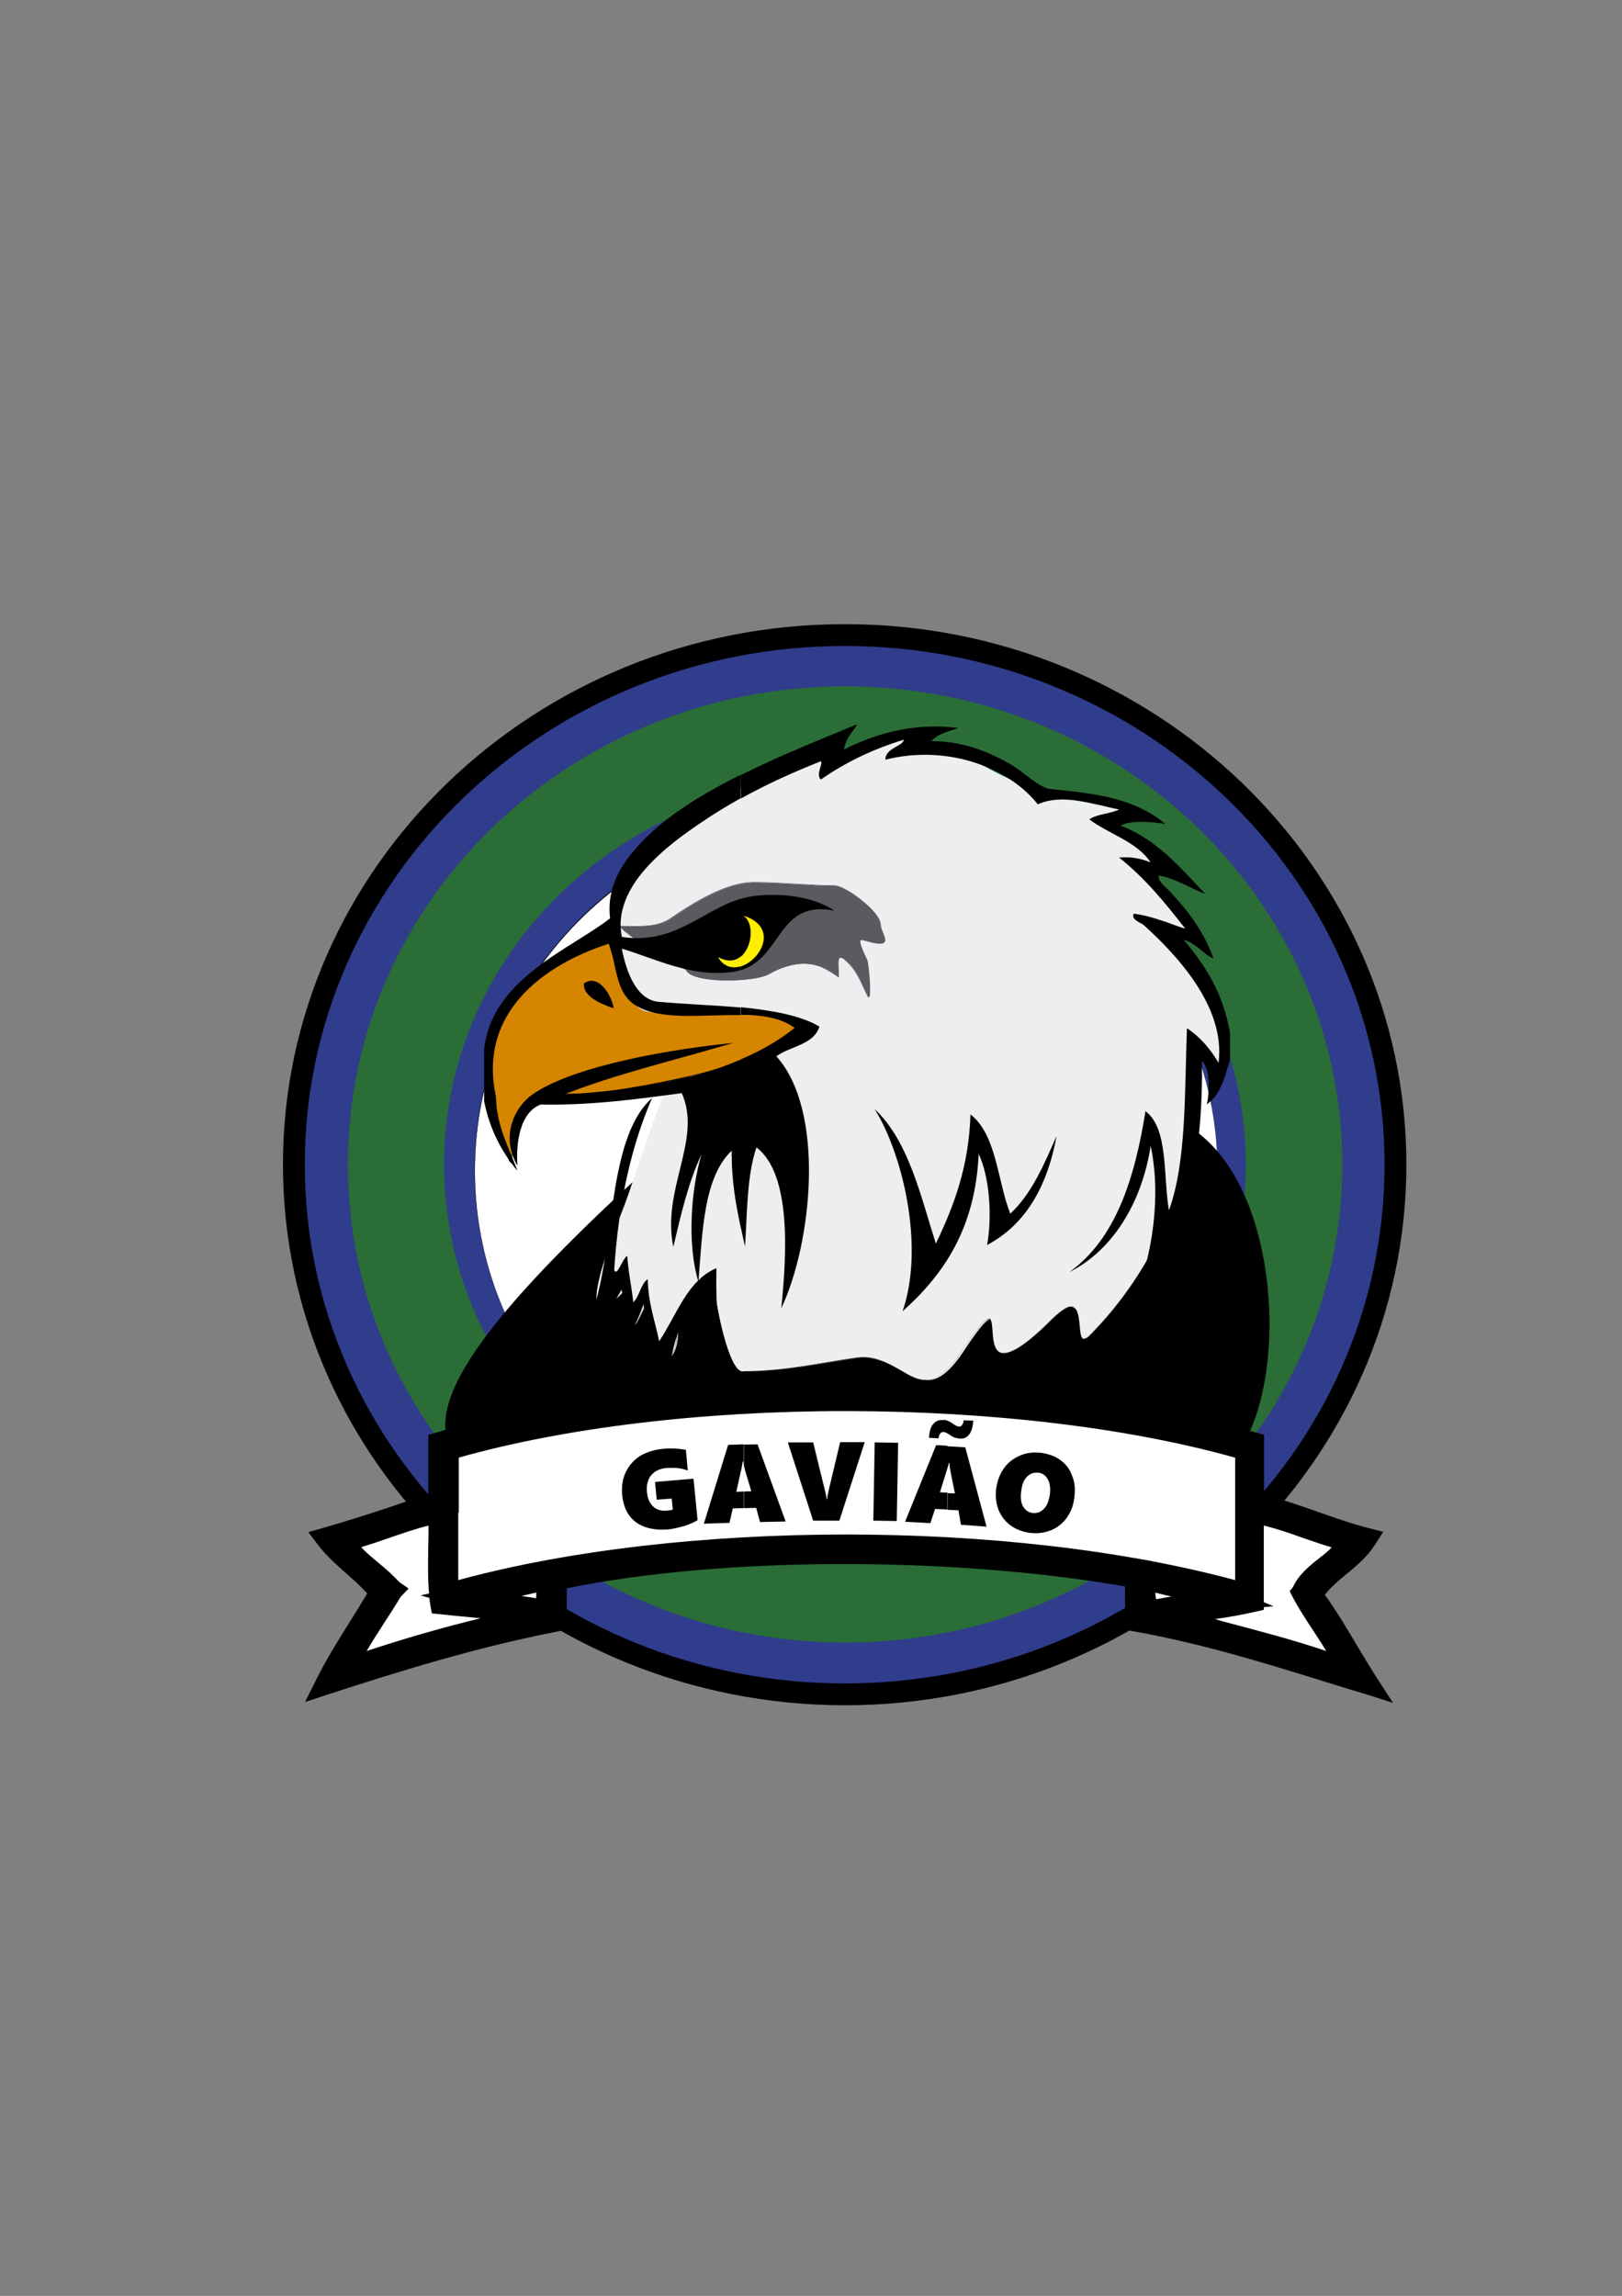 <?xml version="1.0" encoding="utf-8"?>
<!-- Generator: Adobe Illustrator 21.0.2, SVG Export Plug-In . SVG Version: 6.00 Build 0)  -->
<svg version="1.1" id="Camada_1" xmlns="http://www.w3.org/2000/svg" xmlns:xlink="http://www.w3.org/1999/xlink" x="0px" y="0px"
	 viewBox="0 0 595 842" style="enable-background:new 0 0 595 842;" xml:space="preserve">
<rect x="0" y="0" width="595" height="842" fill="#808080" stroke="none"/>
<style type="text/css">
	.st0{fill-rule:evenodd;clip-rule:evenodd;fill:#303C8C;}
	.st1{fill-rule:evenodd;clip-rule:evenodd;fill:#2B6D37;}
	.st2{fill-rule:evenodd;clip-rule:evenodd;fill:#FFFFFF;}
	.st3{fill-rule:evenodd;clip-rule:evenodd;}
	.st4{fill-rule:evenodd;clip-rule:evenodd;fill:#D68500;}
	.st5{fill-rule:evenodd;clip-rule:evenodd;fill:#EDEEF0;}
	.st6{fill:#EDEEF0;}
	.st7{fill-rule:evenodd;clip-rule:evenodd;fill:#5B5B5F;}
	.st8{fill:#5B5B5F;}
	.st9{fill-rule:evenodd;clip-rule:evenodd;fill:#FEEE00;}
</style>
<g>
	<path class="st0" d="M310,232.9c-111.6,0-202.1,87-202.1,194.2c0,107.3,90.5,194.3,202.1,194.3c111.5,0,202-87,202-194.3
		C512,319.9,421.5,232.9,310,232.9z"/>
	<path d="M103.8,427.1c0-109.3,92.5-198.2,206.1-198.2c113.6,0,206,88.9,206,198.2c0,109.3-92.4,198.3-206,198.3
		C196.3,625.3,103.8,536.4,103.8,427.1z M111.8,427.1c0,104.9,88.9,190.3,198.1,190.3c109.2,0,198-85.3,198-190.3
		c0-104.9-88.8-190.2-198-190.2C200.7,236.9,111.8,322.2,111.8,427.1z"/>
</g>
<path class="st1" d="M310,251.7c-100.7,0-182.4,78.6-182.4,175.3c0,96.8,81.7,175.4,182.4,175.4c100.7,0,182.4-78.6,182.4-175.4
	C492.3,330.3,410.6,251.7,310,251.7z"/>
<path class="st0" d="M310,568.4c-81,0-147.1-63.5-147.1-141.3S229,285.7,310,285.7c80.9,0,147,63.5,147,141.3S390.9,568.4,310,568.4
	z"/>
<g>
	<path class="st2" d="M310.4,297.2c-75.2,0-136.2,59.2-136.2,132.1c0,73,61,132.2,136.2,132.2c75.2,0,136.2-59.2,136.2-132.2
		C446.6,356.4,385.6,297.2,310.4,297.2z"/>
	<path d="M257.3,551.2c-16.2-6.7-30.8-16.2-43.3-28.4s-22.4-26.3-29.2-42.1c-7.1-16.3-10.7-33.6-10.7-51.5
		c0-17.8,3.6-35.2,10.7-51.5c6.9-15.7,16.7-29.9,29.2-42c12.5-12.1,27.1-21.7,43.3-28.3c16.8-6.9,34.7-10.4,53.1-10.4c0,0,0,0,0,0
		c18.4,0,36.2,3.5,53,10.4c16.2,6.7,30.8,16.2,43.3,28.3c12.5,12.1,22.4,26.3,29.2,42c7.1,16.3,10.7,33.6,10.7,51.5
		c0,17.9-3.6,35.2-10.7,51.5c-6.9,15.8-16.7,29.9-29.2,42.1c-12.5,12.1-27.1,21.7-43.3,28.4c-16.8,6.9-34.6,10.4-53,10.4
		C292,561.6,274.1,558.1,257.3,551.2z M257.4,307.7c-16.2,6.7-30.8,16.2-43.3,28.3c-12.5,12.1-22.3,26.2-29.2,42
		c-7.1,16.3-10.7,33.6-10.7,51.4c0,17.8,3.6,35.1,10.7,51.4c6.9,15.7,16.7,29.9,29.2,42c12.5,12.1,27.1,21.7,43.3,28.3
		c16.8,6.9,34.6,10.4,53,10.4c18.4,0,36.2-3.5,53-10.4c16.2-6.7,30.8-16.2,43.3-28.3c12.5-12.1,22.3-26.3,29.2-42
		c7.1-16.3,10.7-33.6,10.7-51.4c0-17.8-3.6-35.1-10.7-51.4c-6.9-15.7-16.7-29.8-29.2-42c-12.5-12.1-27.1-21.6-43.3-28.3
		c-16.8-6.9-34.6-10.4-53-10.4C292,297.3,274.2,300.8,257.4,307.7z"/>
</g>
<g>
	<path class="st3" d="M282.5,400.4c-24.3,19.4-191.6,159-63.5,129.7c39.5-9.1,83.4-7.6,126.2-7.6c31.3,0,66.5,13,89.5,13
		c30.7,0,33.5-105.6-10.7-119.4c-30.7-9.9-51.3,1.1-78.8,8.4C330,428.6,296.3,401.2,282.5,400.4z"/>
	<path d="M395.1,537.6c-16.6-3.5-33.8-7.1-49.8-7.1c-5.2,0-10.3,0-15.5,0c-36.9-0.1-75-0.3-108.9,7.5c-21.9,5-48,8.7-55.8-7.2
		c-7.1-14.7,6.8-38.3,45.1-76.4c30.9-30.8,65.9-58.9,67.4-60.1l2.4-1.9l3.1,0.2c7.6,0.4,17.3,5.7,28.6,11.8
		c10.3,5.6,25.8,14,31.6,12.5c5.3-1.4,10.4-2.9,15.3-4.4c21.1-6.4,41-12.5,68-3.8c15.4,4.8,27.1,18.6,33.7,39.8
		c5.3,16.9,6.8,37.7,4,55.7c-3.8,24.7-14.8,39.5-29.4,39.5C423.3,543.5,409.6,540.6,395.1,537.6z M363.1,427.6
		c-5.1,1.5-10.3,3.1-15.8,4.6c-11.9,3.2-27.9-5.5-43.3-13.9c-6.6-3.6-14.5-7.8-19.3-9.4c-9,7.4-37.6,31-63.3,56.6
		c-46.8,46.6-42.2,57.6-42,58.1c0,0.1,4.1,6.3,37.8-1.4c35.7-8.2,74.7-8,112.5-7.9c5.2,0,10.3,0,15.5,0c17.7,0,36.5,4,53.1,7.4
		c13.7,2.9,26.6,5.6,36.4,5.6c4.7,0,10.9-8.1,13.6-25.9c4.8-31.4-5-71.1-26.8-77.8c-7.9-2.6-15-3.6-21.7-3.6
		C387.5,420.1,376.2,423.6,363.1,427.6z"/>
</g>
<g>
	<path class="st2" d="M494.6,612.6L420,591.2l-1.2-15.2c-79.1-11.7-151.7-10.5-217.9,3.2l-0.4,14.3l-74.3,19.2
		c3.9-12.5,10-21.8,17.5-29.4c-9.9-6.9-17-13.2-17.5-18.3l38.1-13v-20.3c87-25.7,193.6-28.3,293,0v21l37.4,12.3
		c3.3,3-11.2,12.7-16.7,19.1C483.5,593.5,492.5,602.1,494.6,612.6z"/>
	<path d="M416.2,594.2l-1.2-14.8c-75.6-10.8-146.3-9.8-210.3,3l-0.4,14.1l-84.2,21.7l2.1-6.8c3.3-10.6,8.3-19.6,15.3-27.6
		c-10.3-7.6-14.9-13.3-15.5-18.5l-0.3-3.2l38.4-13.1v-20.4l2.9-0.8c92.1-27.2,199.7-27.2,295.3,0l2.9,0.8v21.2l35.4,11.7l0.6,0.6
		c1.2,1.1,1.8,2.5,1.8,4.1c0,4-4,7.6-10.9,13.7c-1.8,1.6-3.7,3.3-5.3,4.8c1.4,2.1,2.9,4.2,4.5,6.4c4.6,6.4,9.5,13,11.1,20.8l1.3,6.5
		L416.2,594.2z M196.9,575.9l3.1-0.6c66.6-13.8,140.4-14.9,219.3-3.3l3.1,0.5l1.3,15.6l64.5,18.5c-1.9-3.6-4.5-7.2-7.2-10.9
		c-2.3-3.1-4.6-6.3-6.5-9.7l-1.4-2.5l1.9-2.2c2.1-2.4,5.1-5,8-7.6c2-1.8,4.9-4.3,6.7-6.3l-36.4-12v-20.9c-92.4-25.7-196-25.7-285,0
		v20.2l-36.8,12.6c1.8,2.5,5.8,6.5,14.5,12.6l3.9,2.7l-3.3,3.4c-6,6.1-10.6,12.9-14,20.8l64-16.5L196.9,575.9z"/>
</g>
<g>
	<path class="st3" d="M182.5,590.3c-6-0.9-13.5-1.5-20.7-2.3c-1.8-9.6-0.3-22.5-0.8-33.4c-12.8,2.3-22.7,7.6-34.9,10.4
		c2.2,6.5,12.2,12.1,17.5,18.3c-5.8,9.9-12.5,18.7-17.5,29.4c17.9-6.3,36.6-11.9,56.4-16.5v2.9c-21.7,5.3-42.3,11.7-62.7,18.4
		c5.9-11.8,13.4-22,19.8-33.3c-5.8-7.5-14.1-12.4-19.8-19.9c14.1-4.1,27.9-8.6,41.3-13.5v-21.5c6.9-2,14-3.8,21.5-5.5v3.2
		c-6.3,1.5-12.4,3.1-18.3,4.8v53.2c5.9-1.7,12-3.3,18.3-4.8v3l-11.9,2.5c3.7,1.1,7.7,1.8,11.9,2.4V590.3z M200.8,591.2
		c0.1-2.6,0.3-8.9,0-12l-18.3,3.9v-3c76-17.6,179.4-17.5,255.7-0.1v3.2c-5.7-1.2-11.6-2.1-16.6-3.9c-3.5,1.1-0.7,8.4-1.6,12
		c6.3-0.9,12.1-2.2,18.2-3.2v3c-4,0.6-8,1.2-11.9,1.9c4,1.1,7.9,2.2,11.9,3.2v2.9c-7-1.7-14.1-3.2-21.5-4.5v-15.9
		c-62.9-11.4-151.1-12.5-212.8,0.8v15.1c-7.3,1.4-14.5,3-21.5,4.7v-2.9c4-0.9,7.9-1.8,12-2.6c-1.2-1.4-5.8-2.4-12-3.2v-2.2
		C188.7,589,195,589.8,200.8,591.2L200.8,591.2z M438.2,523.6v3c-76-17.5-179.9-17.6-255.7,0.1v-3.2
		C259,506.2,361.7,506.1,438.2,523.6z M459.6,529.2v22.2c14.8,3.2,26.9,9.1,41.3,12.7c-5.3,8.2-14.9,12.1-19.9,20.7
		c7.6,10.1,13.7,21.7,20.7,32.5c-21-6.3-41.5-13.1-63.6-18.5V596c19.2,5.1,38.9,9.8,56.4,16.6c-3.1-8.9-11.7-19.1-16.7-28.6
		c3.4-8.1,15.3-11.7,16.7-19.1c-12.4-2.7-22-8.2-35-10.4v32.6c-6.8,1.6-14.1,2.7-21.5,3.7v-3c3.9-0.6,7.8-1.2,12-1.5
		c-3.6-1.5-7.7-2.4-12-3.3v-3.2c6.6,1.5,13,3.1,19.1,4.9v-53.2c-6.1-1.8-12.5-3.5-19.1-5v-3C445.6,525.3,452.8,527.1,459.6,529.2z"
		/>
	<path d="M500.6,621.2c-5.1-1.5-10.3-3.1-15.4-4.7c-21.9-6.8-44.6-13.8-69.2-18.2l-3.3-0.6v-4.6l-4.3-1.2l4.3-0.8v-9.3
		c-64.9-11.2-147.9-10.9-204.8,0.7v15.2l-3.2,0.6c-30.8,6-59.3,15-83.7,22.9l-9.1,3l4.3-8.6c3.6-7.2,7.8-13.9,11.8-20.3
		c2.2-3.5,4.5-7.2,6.7-10.9c-2.3-2.6-4.9-4.9-7.6-7.3c-3.6-3.2-7.4-6.5-10.5-10.6l-3.5-4.6l5.6-1.6c12.8-3.7,25.7-7.9,38.4-12.5
		v-21.6l2.9-0.8c85.9-25.2,215.2-25.2,300.8,0l2.9,0.8v22.1c7.1,1.7,13.7,4,20.1,6.3c5.8,2,11.9,4.2,18.2,5.8l5.4,1.4l-3,4.7
		c-2.9,4.5-6.7,7.7-10.5,10.8c-2.9,2.4-5.8,4.8-7.9,7.6c4.3,5.9,8.1,12.4,11.8,18.6c2.4,4,4.8,8,7.3,11.9l5.9,9.1L500.6,621.2z
		 M168.2,592.7c-2.3-0.2-4.6-0.5-6.8-0.7l-3-0.3l-0.5-2.9c-0.2-0.9-0.3-1.8-0.4-2.8l-3.2-0.9l3.1-0.7c-0.5-5.3-0.4-11.2-0.3-16.9
		c0.1-2.6,0.1-5.3,0.1-8c-4.9,1.2-9.4,2.8-14.1,4.4c-3.4,1.2-6.9,2.4-10.6,3.5c1.7,1.9,4.1,3.9,6.4,5.8c2.8,2.3,5.6,4.8,7.9,7.4
		l1.8,2.2l-1.4,2.4c-2.1,3.6-4.4,7.1-6.6,10.5c-2.1,3.3-4.2,6.5-6.1,9.8c13.9-4.6,27.7-8.6,41.8-12
		C173.5,593.2,170.7,592.9,168.2,592.7z M477.6,563.9c-4.7-1.7-9.1-3.2-14-4.4v28.1l3.6,1.5l-3.6,0.3v1l-3.1,0.7
		c-4.8,1.1-9.8,2-14.9,2.7c0.9,0.2,1.7,0.4,2.5,0.7c12.8,3.4,26,6.8,38.4,11c-1.5-2.5-3.2-5.1-4.9-7.7c-2.6-3.9-5.2-7.9-7.3-11.9
		l-0.9-1.7l0.7-1.7c2-4.8,6.2-8.2,9.9-11.1c1.7-1.3,3.3-2.6,4.5-3.9C484.8,566.4,481.1,565.1,477.6,563.9z M423.8,584.1
		c0,0.6,0.1,1.2,0.2,1.7c0,0.2,0,0.4,0.1,0.7c1.9-0.3,3.8-0.7,5.6-1C427.6,585,425.7,584.6,423.8,584.1z M191.3,585.3
		c1.9,0.3,3.8,0.6,5.7,0.9c0-0.7,0-1.4,0-2.2L191.3,585.3z M310.7,517.5c-0.1,0-0.2,0-0.4,0c-52.8,0-103.1,6.1-142.2,17.1v44.9
		c82-22.3,202.3-22.3,285,0v-44.9C413.9,523.6,363.5,517.6,310.7,517.5z"/>
</g>
<g>
	<path class="st3" d="M310.8,289.1c-3,0-5.3-2.2-5.3-4.9s2.4-4.8,5.3-4.8s5.3,2.2,5.3,4.8S313.8,289.1,310.8,289.1z"/>
	<path d="M305.4,284.2c0-2.7,2.4-4.9,5.4-4.9c3,0,5.4,2.2,5.4,4.9c0,2.8-2.4,5-5.4,5C307.8,289.2,305.4,287,305.4,284.2z
		 M305.6,284.2c0,2.6,2.3,4.8,5.2,4.8c2.9,0,5.2-2.1,5.2-4.8c0-2.6-2.3-4.7-5.2-4.7C307.9,279.5,305.6,281.6,305.6,284.2z"/>
</g>
<g>
	<path class="st2" d="M311.6,284.3c-0.9,0-1.7-0.7-1.7-1.6c0-0.9,0.8-1.6,1.7-1.6c0.9,0,1.7,0.7,1.7,1.6
		C313.3,283.6,312.5,284.3,311.6,284.3z"/>
	<path d="M309.8,282.7c0-0.9,0.8-1.7,1.8-1.7c0.9,0,1.8,0.8,1.8,1.7s-0.8,1.7-1.8,1.7C310.6,284.4,309.8,283.6,309.8,282.7z
		 M310,282.7c0,0.8,0.7,1.5,1.6,1.5c0.8,0,1.5-0.7,1.5-1.5s-0.7-1.5-1.5-1.5C310.7,281.2,310,281.9,310,282.7z"/>
</g>
<path class="st3" d="M394.2,374.6c-15.5-7.1-48-5.8-54.1,6.7c27.9,0.6,44.9,11.9,54.7,30.5c-4.3-18.8-23.1-28.4-42.6-34.1
	c24.3-7.7,54.4,0.4,60.8,20.1c-1.5-13.1-11-23.5-19.4-31.6c13.3-0.4,23,6.2,29.8,10.4c-5.8-17.6-18.1-28.6-40.2-29.8
	c11.2,4.5,23.2,8.4,29.2,18.2c-7.6-4-22.2-3.7-32.2-1.8C384.8,366.9,391.3,369,394.2,374.6z"/>
<g>
	<path class="st4" d="M291.5,377.3c0,12-65.3,24-78.9,24c-9.5,0-22.3,0-22.3,10.3c0,4.2-2.5,7.8-2.5,12.7c0,8.3-5.8-14-5.8-16.1
		c0-17.7-10.3-27.2,5.8-43.3c7.1-7.1,18.6-14.1,26.9-18.2c22.3-11.2,8.2,22.3,31,22.3C251.5,369,297.4,371.5,291.5,377.3z"/>
	<path d="M184.1,417.9c-1.2-4.2-2.2-8.7-2.2-9.6c0-5.3-0.9-9.8-1.8-14.2c-2-10-3.7-17.9,7.6-29.2c7.1-7.1,19-14.3,27-18.2
		c4.5-2.2,7.8-2.8,10.1-1.8c3.1,1.3,4.3,5.3,5.5,9.5c2.1,6.9,4.4,14.6,15.3,14.6c6,0,44.4,2.1,46.4,7c0.2,0.5,0.1,1-0.4,1.5
		c-0.2,12-65.3,24-79,24c-9.4,0-22.2,0-22.2,10.2c0,2-0.6,3.9-1.2,5.9c-0.7,2.1-1.3,4.3-1.3,6.9c0,0.6,0,1.1-0.1,1.4
		c0,0.1-0.1,0.5-0.4,0.5C186.6,426.3,185.2,421.7,184.1,417.9z M214.7,346.8c-8,3.9-19.8,11.1-26.9,18.2c-11.2,11.2-9.6,19.1-7.5,29
		c0.9,4.4,1.8,8.9,1.8,14.2c0,0.9,1,5.4,2.2,9.6c1.7,6.1,2.7,8.2,3.1,8.2c0,0,0.1-0.1,0.2-0.4c0.1-0.3,0.1-0.8,0.1-1.4
		c0-2.6,0.7-4.8,1.3-6.9c0.6-2,1.2-3.8,1.2-5.8c0-10.4,13-10.4,22.4-10.4c6.8,0,26.8-3.1,44.5-7.5c22.1-5.5,34.3-11.3,34.3-16.4v0
		l0,0c0.4-0.4,0.6-0.9,0.4-1.3c-2-4.7-41-6.8-46.2-6.8c-11.1,0-13.5-7.9-15.6-14.8c-1.2-4.1-2.4-8-5.4-9.3c-0.7-0.3-1.5-0.5-2.4-0.5
		C220.2,344.5,217.8,345.3,214.7,346.8z"/>
</g>
<path class="st3" d="M214.2,360.7c-0.4,4.8,6.3,7.5,10.9,9.1C224.8,366.3,220,356.6,214.2,360.7z"/>
<path class="st3" d="M320.7,293.1c-5.9,3.7-11,8.1-11.6,17.1c5-10,13.1-16.9,26.7-18.3c-17.5-8.1-38,2.5-48,11.6
	C295.4,299.1,305.5,291.9,320.7,293.1z"/>
<path class="st3" d="M375.3,307.1c-7.3,1.8-14,4.2-16.4,10.9c5.8-6.8,19.8-9.1,31.6-6c-7.3-9.5-30.2-14.9-46.8-9.1
	c0.4-0.1-3.7,1.2-1.2,0.6C353.9,300.9,367.6,302.5,375.3,307.1z"/>
<path class="st3" d="M338.8,319.9c-5.8,3.5-12.3,6.3-14,14c6.4-7.6,15.3-12.7,30.4-11.5c-10.6-11.2-41.8-6-49.2,0.6
	C315,319,327.7,316.8,338.8,319.9z"/>
<path class="st3" d="M397.9,327.2c-9.2,1.6-15,6.6-17.6,14.6c6.5-7.5,20.2-12.2,34.1-8.5c-9.4-11.7-35.7-18-52.9-9.1
	C370.9,321.4,389.7,321.6,397.9,327.2z"/>
<path class="st3" d="M353.4,340c-7.1,2.4-12.5,6.6-14.6,14c6.3-8.1,15.4-13.4,31-12.2c-11.5-9.8-37-7.3-49.2,0
	C327.5,339.7,343.5,335.6,353.4,340z"/>
<path class="st2" d="M272.6,335.7c6.3,4.2,1.5,21.5-9.1,15.3C270.4,363.4,291.1,341.5,272.6,335.7z"/>
<path class="st3" d="M330.3,397.2c-3.1-3.5-15.7-6.2-23.7-3c15-0.1,23.5,6.5,27.4,17.6c5.8-23-8.5-39.7-26.1-45.1
	C319.6,372.7,328.7,381.2,330.3,397.2z"/>
<path class="st3" d="M394.8,392.9c3.2,7.5,8.8,21,5.5,33.3c-3-6.3-7.3-11.2-14.5-13.2c6.6,5.5,14.5,15,14,29.7
	C409,428.5,402.9,403.8,394.8,392.9z"/>
<path class="st3" d="M358.9,398.4c4.2,7,11.7,18.9,9.7,32.2c-3.7-5.5-7.7-10.5-16.4-10.9c10.2,5,16.6,13.8,18.2,27.4
	C377.7,428.4,368.1,408.3,358.9,398.4z"/>
<path class="st3" d="M312.8,409.9c4.9,4.7,12.1,16.1,7.3,27.3c-3.2-5.3-12.5-7.3-20.1-4.8c11.6,1.2,19.2,6.3,19.5,18.9
	C330.4,439.9,326.2,415.1,312.8,409.9z"/>
<g>
	<path class="st5" d="M347.9,272.2c24.2,18.6,46.1,21.5,67.5,25.1c12.4,2.2-25.1-0.8-0.6,11.7c16.3,8.4-5.6,2.5,23.9,33.8
		c0.9,1-23.9-13.5-8,2.4c12.3,12.3,25.2,30.7,15.3,50.4c-1.2,3-6.7-25.8-6.7-1.9c0,37.4-16,72.4-40,96.3c-6.1,6.1,1.9-21.5-13.5-6.2
		c-36.9,36.9-9.2-23.9-32.5,11.1c-16,24.6-20.9,0.6-39.2,3c-13.5,1.9-26.4,5-41.7,5c-5,0-9.9-24.6-9.9-29.5
		c0-4.9-14.1,9.9-14.1,14.2c0,14.7-9.8,14.7-9.8-0.6c0-25.8-8,17.2-8-10.4c0-8,1.2-6.1-3.1-1.9c-18.4,18.4-1.4-24.3,0.9-29.9
		c3.1-7.6,12.8-38.4,16.4-45.3c3.2-6.1,32.1-6.7,42.9-15c22.9-17.6-31.5-10.1-50.3-13.5c-12.7-2.4-10.4-42.4-5.5-47.3
		c19-19,41.8-39.9,70-49.1c3-0.6-0.6,10.8,1.2,9.2c9.1-8.1,20.7-12.2,33.7-14.1c4.4-0.6-0.2,1.8-1.9,2.4
		C326.8,275.4,339.7,277.2,347.9,272.2z"/>
	<path class="st6" d="M330.7,502.7c-4.5-2.6-9.5-5.5-16.5-4.6c-3.7,0.5-7.4,1.1-11,1.7c-9.6,1.6-19.6,3.2-30.7,3.2
		c-2.8,0-5.3-7.1-6.9-13c-1.8-6.6-3.1-14.1-3.1-16.7c0-0.3-0.1-0.5-0.2-0.7c-0.1-0.1-0.3-0.2-0.5-0.2c-1.3,0-4.5,2.5-7.7,6.2
		c-3.4,3.8-5.6,7.3-5.6,8.9c0,7.6-2.6,11-4.9,11c-2.4,0-5.1-3.7-5.1-11.7c0-5.5-0.4-8.3-1.1-8.5c-0.6-0.2-1.7,2-2.6,3.8
		c-1.1,2.2-2.1,4.2-2.9,4c-0.6-0.1-1.4-1.4-1.4-9.8c0-2,0.1-3.3,0.1-4.2c0-0.6,0.1-1,0-1.2c-0.1,0.1-0.3,0.3-0.5,0.6
		c-0.5,0.6-1.3,1.7-2.6,3c-3.8,3.8-6.3,5.3-7.7,4.4c-4.6-3.1,8.2-34,8.3-34.4c1.2-2.9,3.4-9.3,5.9-16.7c3.9-11.5,8.3-24.4,10.5-28.6
		c1.6-3,9.2-4.7,18.1-6.6c9.1-2,19.4-4.2,24.9-8.4c4.2-3.2,6-5.8,5.4-7.6c-1.5-4.5-17-4.5-31.9-4.6c-9.3,0-18.1-0.1-23.8-1.1
		c-3.3-0.6-5.8-3.6-7.4-9c-4-12.9-1.7-34.9,1.8-38.5c8.9-8.9,19.6-19.3,31.5-28.2c13.1-9.9,25.7-16.7,38.5-20.9
		c0.3-0.1,0.6,0,0.8,0.2c0.9,0.8,0.5,3.5,0.2,6c-0.2,1.4-0.4,3.1-0.1,3.2c0,0,0.1,0,0.3-0.1c8.4-7.4,19.4-12,33.8-14.1
		c1.6-0.2,1.9,0,2,0.2c0.2,0.7-3.3,2.3-3.8,2.5c-2.2,0.9-2.5,1.5-2.6,1.8c0,0.2,0.1,0.4,0.4,0.6c1.9,1.1,9.4,0.9,15-2.5l0.1,0l0.1,0
		c22.9,17.6,43.8,21.1,64,24.5c1.2,0.2,2.3,0.4,3.4,0.6c2.5,0.4,2.7,0.6,2.7,0.8c0,0.3-0.5,0.3-2.6,0.6c-3.2,0.4-8.6,1.1-9,3.2
		c-0.3,1.7,2.5,4.1,8.4,7.1c7,3.6,7,4.6,7,7.1c0,3.1,0,8.9,16.9,26.7c0.1,0.1,0.1,0.2,0,0.2c-0.1,0.1-0.1,0.1-2.3-1
		c-3-1.5-10.1-5-11-3.9c-0.4,0.5,0.3,2.1,5.2,7.1c18,18,23.2,35,15.4,50.5c-0.1,0.2-0.2,0.3-0.3,0.3c0,0,0,0,0,0
		c-0.5,0-1.2-1.8-2.3-5.1c-0.9-2.8-2.2-6.6-3-6.6c0,0,0,0,0,0c-0.5,0.1-1.1,1.8-1.1,9.5c0,18.2-3.7,36.1-11,53.2
		c-6.9,16.2-16.9,31.1-29,43.2c-0.8,0.8-1.4,1.1-1.8,0.9c-0.9-0.3-1.1-2.3-1.3-4.6c-0.3-3-0.6-6.4-2.5-7c-1.6-0.6-4.3,0.9-7.8,4.5
		c-9.4,9.4-15.5,13.4-18.7,12.2c-2.5-0.9-2.8-4.8-3-8c-0.2-2.2-0.3-4.2-1.1-4.4c-1.3-0.3-4.3,3.1-9.7,11.2
		c-5.5,8.5-9.8,11.2-13.7,11.2C336.8,506.2,333.9,504.6,330.7,502.7z M363.3,483.6c1,0.3,1.1,2.2,1.3,4.6c0.2,3.1,0.5,6.9,2.8,7.8
		c3.1,1.2,9.2-2.8,18.5-12.1c3.7-3.7,6.4-5.2,8.1-4.6c2,0.7,2.3,4.2,2.6,7.2c0.2,2.1,0.4,4.1,1.2,4.4c0.4,0.1,0.9-0.1,1.6-0.8
		c12.1-12.1,22.1-27,28.9-43.1c7.3-17.1,11-35,11-53.1c0-8.4,0.7-9.6,1.2-9.7c0,0,0,0,0.1,0c0.9,0,1.8,2.7,3.2,6.7
		c0.7,2.2,1.7,4.9,2.1,4.9c0,0,0.1,0,0.1-0.2c7.8-15.4,2.6-32.4-15.3-50.3c-4.1-4.1-5.8-6.5-5.2-7.4c0.9-1.2,6.3,1.3,11.2,3.8
		c0.7,0.4,1.4,0.7,1.8,0.9c-16.7-17.7-16.7-23.5-16.7-26.6c0-2.3,0-3.3-6.9-6.9c-6.1-3.1-8.9-5.5-8.5-7.3c0.4-2.3,5.7-3,9.2-3.4
		c1.1-0.1,2.2-0.3,2.4-0.4c-0.1-0.1-0.6-0.3-2.5-0.6c-1.1-0.2-2.3-0.4-3.4-0.6c-20.2-3.4-41.2-7-64.1-24.5
		c-5.6,3.4-13.3,3.6-15.1,2.5c-0.4-0.3-0.5-0.6-0.5-0.8c0.1-0.6,1-1.3,2.7-2c1.4-0.6,3.7-1.9,3.6-2.2c0,0-0.1-0.3-1.7,0
		c-14.3,2.1-25.3,6.7-33.6,14.1c-0.1,0.1-0.3,0.3-0.5,0.1c-0.4-0.2-0.3-1.3,0-3.4c0.3-2.3,0.6-5.1-0.1-5.8c-0.2-0.2-0.4-0.2-0.6-0.1
		c-12.8,4.2-25.3,11-38.4,20.9c-11.9,9-22.6,19.3-31.5,28.2c-3.5,3.5-5.7,25.4-1.8,38.3c1.6,5.3,4.1,8.3,7.3,8.9
		c5.7,1,14.4,1.1,23.7,1.1c15,0,30.5,0.1,32.1,4.7c0.7,2-1.1,4.5-5.4,7.8c-5.5,4.2-15.9,6.5-25,8.4c-8.8,1.9-16.4,3.5-17.9,6.5
		c-2.2,4.2-6.6,17.1-10.5,28.6c-2.5,7.4-4.7,13.7-5.9,16.7c-3.6,8.6-12.1,31.6-8.4,34.1c1.2,0.8,3.7-0.6,7.4-4.3
		c1.3-1.3,2.1-2.4,2.6-3c0.4-0.5,0.5-0.7,0.7-0.7c0.2,0.1,0.2,0.3,0.1,1.4c0,0.9-0.1,2.2-0.1,4.2c0,6.2,0.4,9.4,1.2,9.6
		c0,0,0,0,0.1,0c0.7,0,1.7-2.1,2.6-3.9c1.1-2.2,2-4.1,2.8-3.9c0.6,0.1,1.3,1.2,1.3,8.7c0,7.9,2.5,11.5,4.9,11.5
		c2.3,0,4.7-3.4,4.7-10.8c0-2,3-6.2,5.6-9c2.8-3.1,6.3-6.2,7.9-6.2c0.3,0,0.5,0.1,0.6,0.3c0.1,0.2,0.2,0.5,0.2,0.8
		c0,2.5,1.3,10,3.1,16.6c2.3,8.3,4.6,12.8,6.7,12.8c11.1,0,21.1-1.6,30.7-3.2c3.6-0.6,7.3-1.2,11-1.7c7.1-0.9,12.2,2,16.7,4.6
		c7.1,4.1,12.7,7.4,22.5-7.6c6.4-9.7,8.6-11.4,9.7-11.4C363.1,483.5,363.2,483.5,363.3,483.6z"/>
</g>
<path class="st3" d="M320.8,406.7c9.8,15.4,18.7,49.7,10.3,74.2c15.1-13.5,26.7-30.4,27.9-57.7c4,8.4,5,22.7,3.1,33.4
	c14.3-7.6,22.1-21.6,25.5-40c-4.6,10.4-9.1,21.2-17,28.5c-4.8-12.3-5-28.9-14.6-36.4c-0.6,19.4-6.2,33.8-12.7,47.4
	C337.5,437.7,333.1,418.2,320.8,406.7z"/>
<g>
	<path class="st7" d="M227.7,339.7c6.3,0,13,0.6,18-2.4c8.1-5.5,20.4-13.6,31-13.6c9.3,0,21.1,1.2,29.7,1.2
		c3.7,0,16.7,9.3,16.7,14.3c0,2.4,3.7,6.8,0,6.8c-6.2,0-10.5-5.6-4.9,6.2c0.6,1.9,1.9,16.7,0,13c-2.5-5-3.7-8.7-6.8-11.8
		c-5-5-3.7-0.6-3.7,5c0,0-5-3.7-8.1-4.3c-6.2-1.9-13,0.6-17.4,3.1c-5,3.1-27.9,3.7-30.4-1.3c0-0.6-12.4-6.2-14.3-8.1
		C237,347.1,227.1,340.3,227.7,339.7z"/>
	<path class="st8" d="M318.1,365.2c-0.6-1.2-1.2-2.4-1.7-3.5c-1.6-3.3-2.8-6-5.1-8.3c-1.6-1.6-2.7-2.3-3.2-2.1
		c-0.6,0.3-0.6,2-0.5,4.1c0,0.9,0.1,1.9,0.1,2.9v0.2l-0.2-0.1c0,0-5-3.7-8-4.3c-7.3-2.2-15.1,1.8-17.3,3.1
		c-4.1,2.5-19.1,3.2-26.3,1.2c-2.3-0.6-3.7-1.5-4.3-2.6l0,0c-0.1-0.3-2.7-1.6-5.2-2.9c-3.7-1.9-7.9-4.1-9-5.1
		c-0.2-0.2-1.1-0.8-2.2-1.6c-4.1-3-7.7-5.7-7.8-6.4c0-0.1,0-0.1,0-0.2l0,0h0c0.9,0,1.9,0,2.8,0c5.4,0.1,10.9,0.2,15.2-2.5
		c9.8-6.7,21.2-13.6,31.1-13.6c4.7,0,10.2,0.3,15.4,0.6c5.2,0.3,10.1,0.6,14.3,0.6c1.8,0,6,2.2,9.8,5.3c4.4,3.5,7,6.9,7,9.1
		c0,0.8,0.4,1.9,0.8,2.9c0.6,1.4,1.1,2.7,0.6,3.5c-0.3,0.4-0.8,0.6-1.5,0.6c-1.9,0-3.5-0.5-4.9-0.9c-1.2-0.3-2.1-0.6-2.4-0.3
		c-0.4,0.5,0.2,2.5,2.5,7.2c0.3,0.8,0.6,4.2,0.8,7.3c0.3,4.1,0.1,6.2-0.4,6.4c0,0-0.1,0-0.1,0C318.5,365.8,318.3,365.5,318.1,365.2z
		 M318.3,344.9c1.3,0.4,3,0.9,4.8,0.9c0.7,0,1.1-0.2,1.4-0.5c0.4-0.7-0.1-2-0.6-3.3c-0.4-1-0.9-2.1-0.9-3c0-2.1-2.6-5.5-6.9-8.9
		c-3.8-3-7.9-5.2-9.7-5.2c-4.2,0-9.2-0.3-14.3-0.6c-5.2-0.3-10.7-0.6-15.4-0.6c-9.9,0-21.2,6.9-31,13.6c-4.3,2.7-9.9,2.6-15.3,2.5
		c-0.9,0-1.8,0-2.7,0c0.1,0.7,5.4,4.5,7.7,6.2c1.2,0.9,2.1,1.5,2.2,1.7c1,1,5.4,3.3,8.9,5.1c4,2.1,5.2,2.7,5.3,3
		c0.5,1,1.9,1.8,4.1,2.4c7.7,2.2,22.4,1.1,26.1-1.2c2.2-1.3,10-5.3,17.4-3.1c2.8,0.5,7,3.5,7.9,4.2c0-0.9,0-1.8-0.1-2.6
		c-0.1-2.3-0.2-4,0.6-4.3c0.6-0.3,1.6,0.4,3.4,2.2c2.3,2.3,3.6,5,5.2,8.4c0.5,1.1,1.1,2.2,1.7,3.5c0.3,0.6,0.4,0.5,0.4,0.5
		c0.8-0.3,0-11.5-0.6-13.5c-2.4-4.9-3-6.8-2.4-7.4c0.1-0.2,0.4-0.2,0.6-0.2C316.8,344.5,317.5,344.7,318.3,344.9z"/>
</g>
<g>
	<path class="st9" d="M270.1,344.6l-8.6,6c1.9,2.9,5.2,4.6,8.6,4.6c5.8,0,10.5-4.8,10.5-10.6s-4.8-10.5-10.5-10.5V344.6z"/>
	<path d="M261.4,350.7L261.4,350.7l8.6-6.1V334h0.1c5.9,0,10.6,4.8,10.6,10.6c0,5.9-4.8,10.7-10.6,10.7
		C266.6,355.3,263.4,353.6,261.4,350.7z M270.2,344.7l-8.6,5.9c1.9,2.8,5.1,4.5,8.5,4.5c5.7,0,10.4-4.7,10.4-10.5
		c0-5.7-4.6-10.3-10.3-10.4V344.7z"/>
</g>
<path class="st3" d="M263.4,351c2,3.6,5.2,4.3,8.3,3.4v1.4c-1.1,0.3-2.2,0.6-3.4,0.7c-14.8,1.9-27.9-4.9-40.2-8.6
	c1.6,8.4,5.3,18.7,13.4,19.5c8.7,0.8,19.7,1.2,30.2,2.1v2.8c-13.8-0.3-29.7,2.2-38.7-3.7c-7.3-4.8-6.4-13.4-9.7-22.5
	c-23.8,7.7-48,25.2-41.4,55.9c0.2,11.3,5.2,19.6,7.9,27.4c-5.7-6.9-10.1-15-12.2-25.5v-10.4v-0.1v-8.6c2.8-25.8,31.5-36.6,46.2-48
	c-1.4-11.7,4.5-20.2,10.4-26.7c9.1-10.2,22.9-18.7,37.4-25.9v8.6c-4.8,2.7-9.6,5.6-14.3,8.8c-12,8.1-32.9,23.2-29.2,42
	c19.2,3,29.4-9.7,43.6-14v21.2C269.7,352.5,266.9,352.9,263.4,351L263.4,351z M271.7,388.6c-18.1,7.8-40.4,11.4-64.8,12.8
	c19.3-7.6,41.2-12.7,62-18.9c-20.6,2-58,8-73.6,18.9c-6.8,4.8-11.7,15.6-5.5,26.1c-0.6-8.8,1.1-19.6,8.5-22.4
	c18.9,0.3,35.4-2,51.8-4.2c7.6,17.1-7.5,35.1-3.1,56.4c2.8-12,5.6-24,10.4-34.1c-3.7,12-5.6,32.3-1.2,46.9
	c1.5-18.6,1.9-38.3,12.2-48.1c-0.1,10.8,1.5,19.7,3.4,28.5V388.6z M271.7,350.9v-21.2c1.8-0.6,3.7-1,5.8-1.2
	c10-1.1,21.5,0.6,28.6,5.5c-20.9-4.2-19,17.1-34.3,21.8v-1.4c7.4-2.3,14-14.5,0.9-18.6C276.8,338.6,276,347.4,271.7,350.9
	L271.7,350.9z M271.7,284.3v8.6c9.9-5.5,20-10,29.4-13.7c1,0.7-2,4.8,0,6.7c8.9-6.2,18.9-11.1,30.4-14.6c0,2.3-6.8,3-6.7,7.3
	c23.3-5.8,45.7,3.3,55.9,16.4c9-4.2,21.1,0.1,29.8,1.9c-3.3,1.6-8.1,1.6-10.9,3.6c7.3,5.5,17.4,8.1,22.5,15.8
	c-3.2-1.3-6.7-2.2-11.6-1.8c9.4,7.4,17,16.7,24.3,26.1c-6.2-1.9-11.7-4.6-18.9-5.5c-1.1,2.2,2.5,3.2,3.7,4.2
	c11.2,10.2,30.1,29.5,27.4,50.5c-3-5.1-6.7-9.5-11.6-12.7c-0.9,23.6-0.1,48.9-6.6,66.8c-2.2-12.9-0.1-29.9-8.6-36.4
	c-4,25-11,46.9-27.9,59c15.3-7.6,26.4-24.6,29.8-46.2c4,18.6,0.4,40.5-5.5,54.6c18-18.6,24.8-48.6,24.3-85.7c3,2.6,2.9,11,1.8,15.8
	c5-3.4,6.6-10,8.5-16.4v-9.8c-2.5-14.5-9.1-24.9-17-34.1c4.5,1,8.1,6.1,10.9,6.7c-3.2-9.2-9.3-17.4-15.8-24.3c-1.7-1.8-4.8-4-4.2-6
	c6.4,1.1,12.8,5.3,17,6.7c-9.1-9.5-17.5-19.8-31-25c3.4-2.1,12.1-1.4,16.4-0.6c-11.3-9.5-25.6-11.2-42-12.8
	c-4.5-0.4-10.4-6.8-15.8-9.7c-8.1-4.4-16.9-7.9-28-7.9c2.2-2.7,6.3-3.5,9.8-4.8c-16.6-2.2-31.1,2.4-41.9,7.9c0.6-4.1,3-6.3,4.8-9.1
	H314C301.8,270.9,286.4,276.9,271.7,284.3L271.7,284.3z M300.6,376.5c-2.2,6.8-10.7,7.1-15.8,10.9c18.1,20.1,13.1,68.5,1.8,92.4
	c2.1-20.4,3.6-49.3-9.1-59c-3.5,10.1-3.4,23.8-4.2,36.4c-0.5-2.2-1-4.5-1.5-6.8v-61.9c7.3-3.1,13.9-6.9,19.7-11.5
	c-4.9-3.7-12-4.8-19.7-4.8v-2.8C283,370.5,293.8,372.4,300.6,376.5z"/>
<path class="st3" d="M285.8,502.2c-0.8-0.8-24.3,27.7-23-37.1c-10.7,4.5-14.5,17.1-21,26.8c-1.5-7.4-4-13.8-4.2-22.8
	c-2.6,1.8-3,6.4-5.3,8.5c-0.6-5.8-1.8-10.9-2.2-17c-1.8,0.9-3.7,7.8-4.8,5.2c1.6-24.8,6.3-45.6,13.9-63.1
	c-17.6,15.6-13,59.5-23.5,82.7c-1.5,3.3-4.6,5.5-5.3,8.5c9.4-2.7,12.7-12.8,17.6-20.9c1.2,5,1.4,11.3,2.2,17c2.7-3,4.2-7.4,5.9-11.7
	c1,13.1,4.2,27,10.2,31.9c-1.2-9.2,0.5-17.8,3.7-24.1c2.2-4.4,6.3-9.6,9.1-9.1C252.1,490.3,263.9,529.5,285.8,502.2z"/>
<path d="M255.9,557.5c-1.1,0.7-2.6,1.4-4.7,2.1c-2.2,0.6-4.2,1.1-6,1.3c-5,0.4-9-0.5-12-2.7c-3-2.3-4.6-5.7-5-10.2
	c-0.2-3,0.2-5.8,1.4-8.2c1.2-2.4,3-4.5,5.3-5.9c2.4-1.4,5.3-2.3,8.7-2.6c2.4-0.2,5.1-0.1,8,0.4l0.7,7.6c-1.4-0.5-2.7-0.8-3.9-0.9
	c-1.3-0.1-2.6-0.1-4,0c-2.4,0.2-4.2,1.1-5.5,2.6c-1.3,1.6-1.8,3.6-1.6,6c0.2,2.4,0.9,4.2,2.2,5.4c1.3,1.3,3,1.8,5.1,1.6
	c1-0.1,1.7-0.1,2.2-0.4l-0.4-4l-5.5,0.4l-0.6-6.5l14.1-1.2L255.9,557.5z"/>
<path d="M278.8,558.2l-1.4-5.2l-4.5,0.1V547l2.7-0.1l-2.3-7.7c-0.1-0.6-0.4-1.3-0.4-1.9v-7.5l5-0.1l10.3,28.3L278.8,558.2z
	 M272.8,553.1l-4,0.1l-1.2,5.3l-9.4,0.3l8.9-28.9l5.7-0.2v7.5c-0.1-0.4-0.2-0.9-0.2-1.2h-0.2c0,0.3-0.1,0.9-0.2,1.6
	c-0.1,0.7-0.9,3.9-2.1,9.5l2.7-0.1V553.1z"/>
<path d="M307.9,557.7h-9.6l-9.3-28.7h9.3l4.3,17.6c0.4,1.4,0.6,2.5,0.6,3.2h0.2c0.1-0.9,0.3-2,0.6-3.3l4.2-17.6h9L307.9,557.7z"/>
<rect x="310.5" y="539.2" transform="matrix(1.758522e-02 -1 1 1.758522e-02 -224.296 858.7)" width="28.7" height="8.6"/>
<path d="M352.5,559.2l-0.9-5.3l-4-0.2v-6.1l2.7,0.1l-1.6-7.9c-0.2-1.2-0.4-2.2-0.4-3.2H348c0,0.3-0.1,0.9-0.4,1.6
	c0,0.1-0.1,0.3-0.1,0.6v-8.4l6.6,0.4l7.8,29.1L352.5,559.2L352.5,559.2z M347.5,525.6V521c0.7,0.3,1.4,0.6,2,1.1
	c0.4,0.3,0.7,0.5,1.1,0.7c0.4,0.2,0.7,0.3,1.2,0.4c0.4,0,0.8-0.1,1.1-0.6c0.4-0.4,0.5-0.9,0.6-1.7l3.5,0.1c-0.1,2.2-0.6,3.9-1.4,5
	c-0.9,1.2-2,1.7-3.5,1.6c-1.2-0.1-2.3-0.4-3.4-1.2C348.2,526.1,347.8,525.9,347.5,525.6z M347.5,553.6l-4.5-0.2l-1.7,5.2l-9.3-0.5
	l11.4-28.1l4.1,0.2v8.4c-0.4,1.2-1.3,4.2-2.7,8.7l2.7,0.1V553.6L347.5,553.6z M347.5,521v4.7l-0.2-0.1c-0.4-0.3-0.7-0.4-1.2-0.4
	c-0.5-0.1-0.9,0.1-1.2,0.6c-0.4,0.4-0.5,0.9-0.6,1.7l-3.5-0.2c0.1-2.2,0.6-4,1.5-5c0.9-1.1,2-1.6,3.5-1.5
	C346.5,520.7,347,520.8,347.5,521z"/>
<path d="M394.1,549.1c-0.3,2.9-1.2,5.3-2.7,7.4c-1.5,2.2-3.5,3.7-5.8,4.7c-1.8,0.7-3.7,1.1-5.8,1.1v-7.4c0.7-0.1,1.4-0.2,1.9-0.6
	c0.9-0.5,1.6-1.2,2.2-2.2c0.6-1.1,0.9-2.3,1.2-3.8c0.3-2.4,0.1-4.2-0.7-5.7c-0.7-1.4-1.9-2.3-3.4-2.5c-0.4,0-0.8,0-1.2,0v-7.4
	c0.7,0,1.4,0.1,2.1,0.1c2.7,0.4,5.1,1.2,7.1,2.7c2,1.4,3.5,3.4,4.3,5.8C394.3,543.6,394.5,546.3,394.1,549.1z M379.8,562.3
	c-0.6,0-1.2-0.1-1.9-0.1c-2.7-0.4-5-1.2-7.1-2.7c-2-1.4-3.5-3.4-4.5-5.7c-0.9-2.4-1.2-4.9-0.9-7.6c0.4-3,1.3-5.5,2.8-7.6
	c1.5-2.2,3.5-3.7,5.8-4.7c1.8-0.8,3.7-1.2,5.8-1.2v7.4c-1.2,0.1-2.2,0.6-3.1,1.5c-1.2,1.2-1.8,3-2.1,5.3c-0.3,2.4-0.1,4.2,0.7,5.6
	c0.8,1.4,2,2.2,3.6,2.4c0.3,0,0.6,0,0.9,0V562.3z"/>
</svg>
